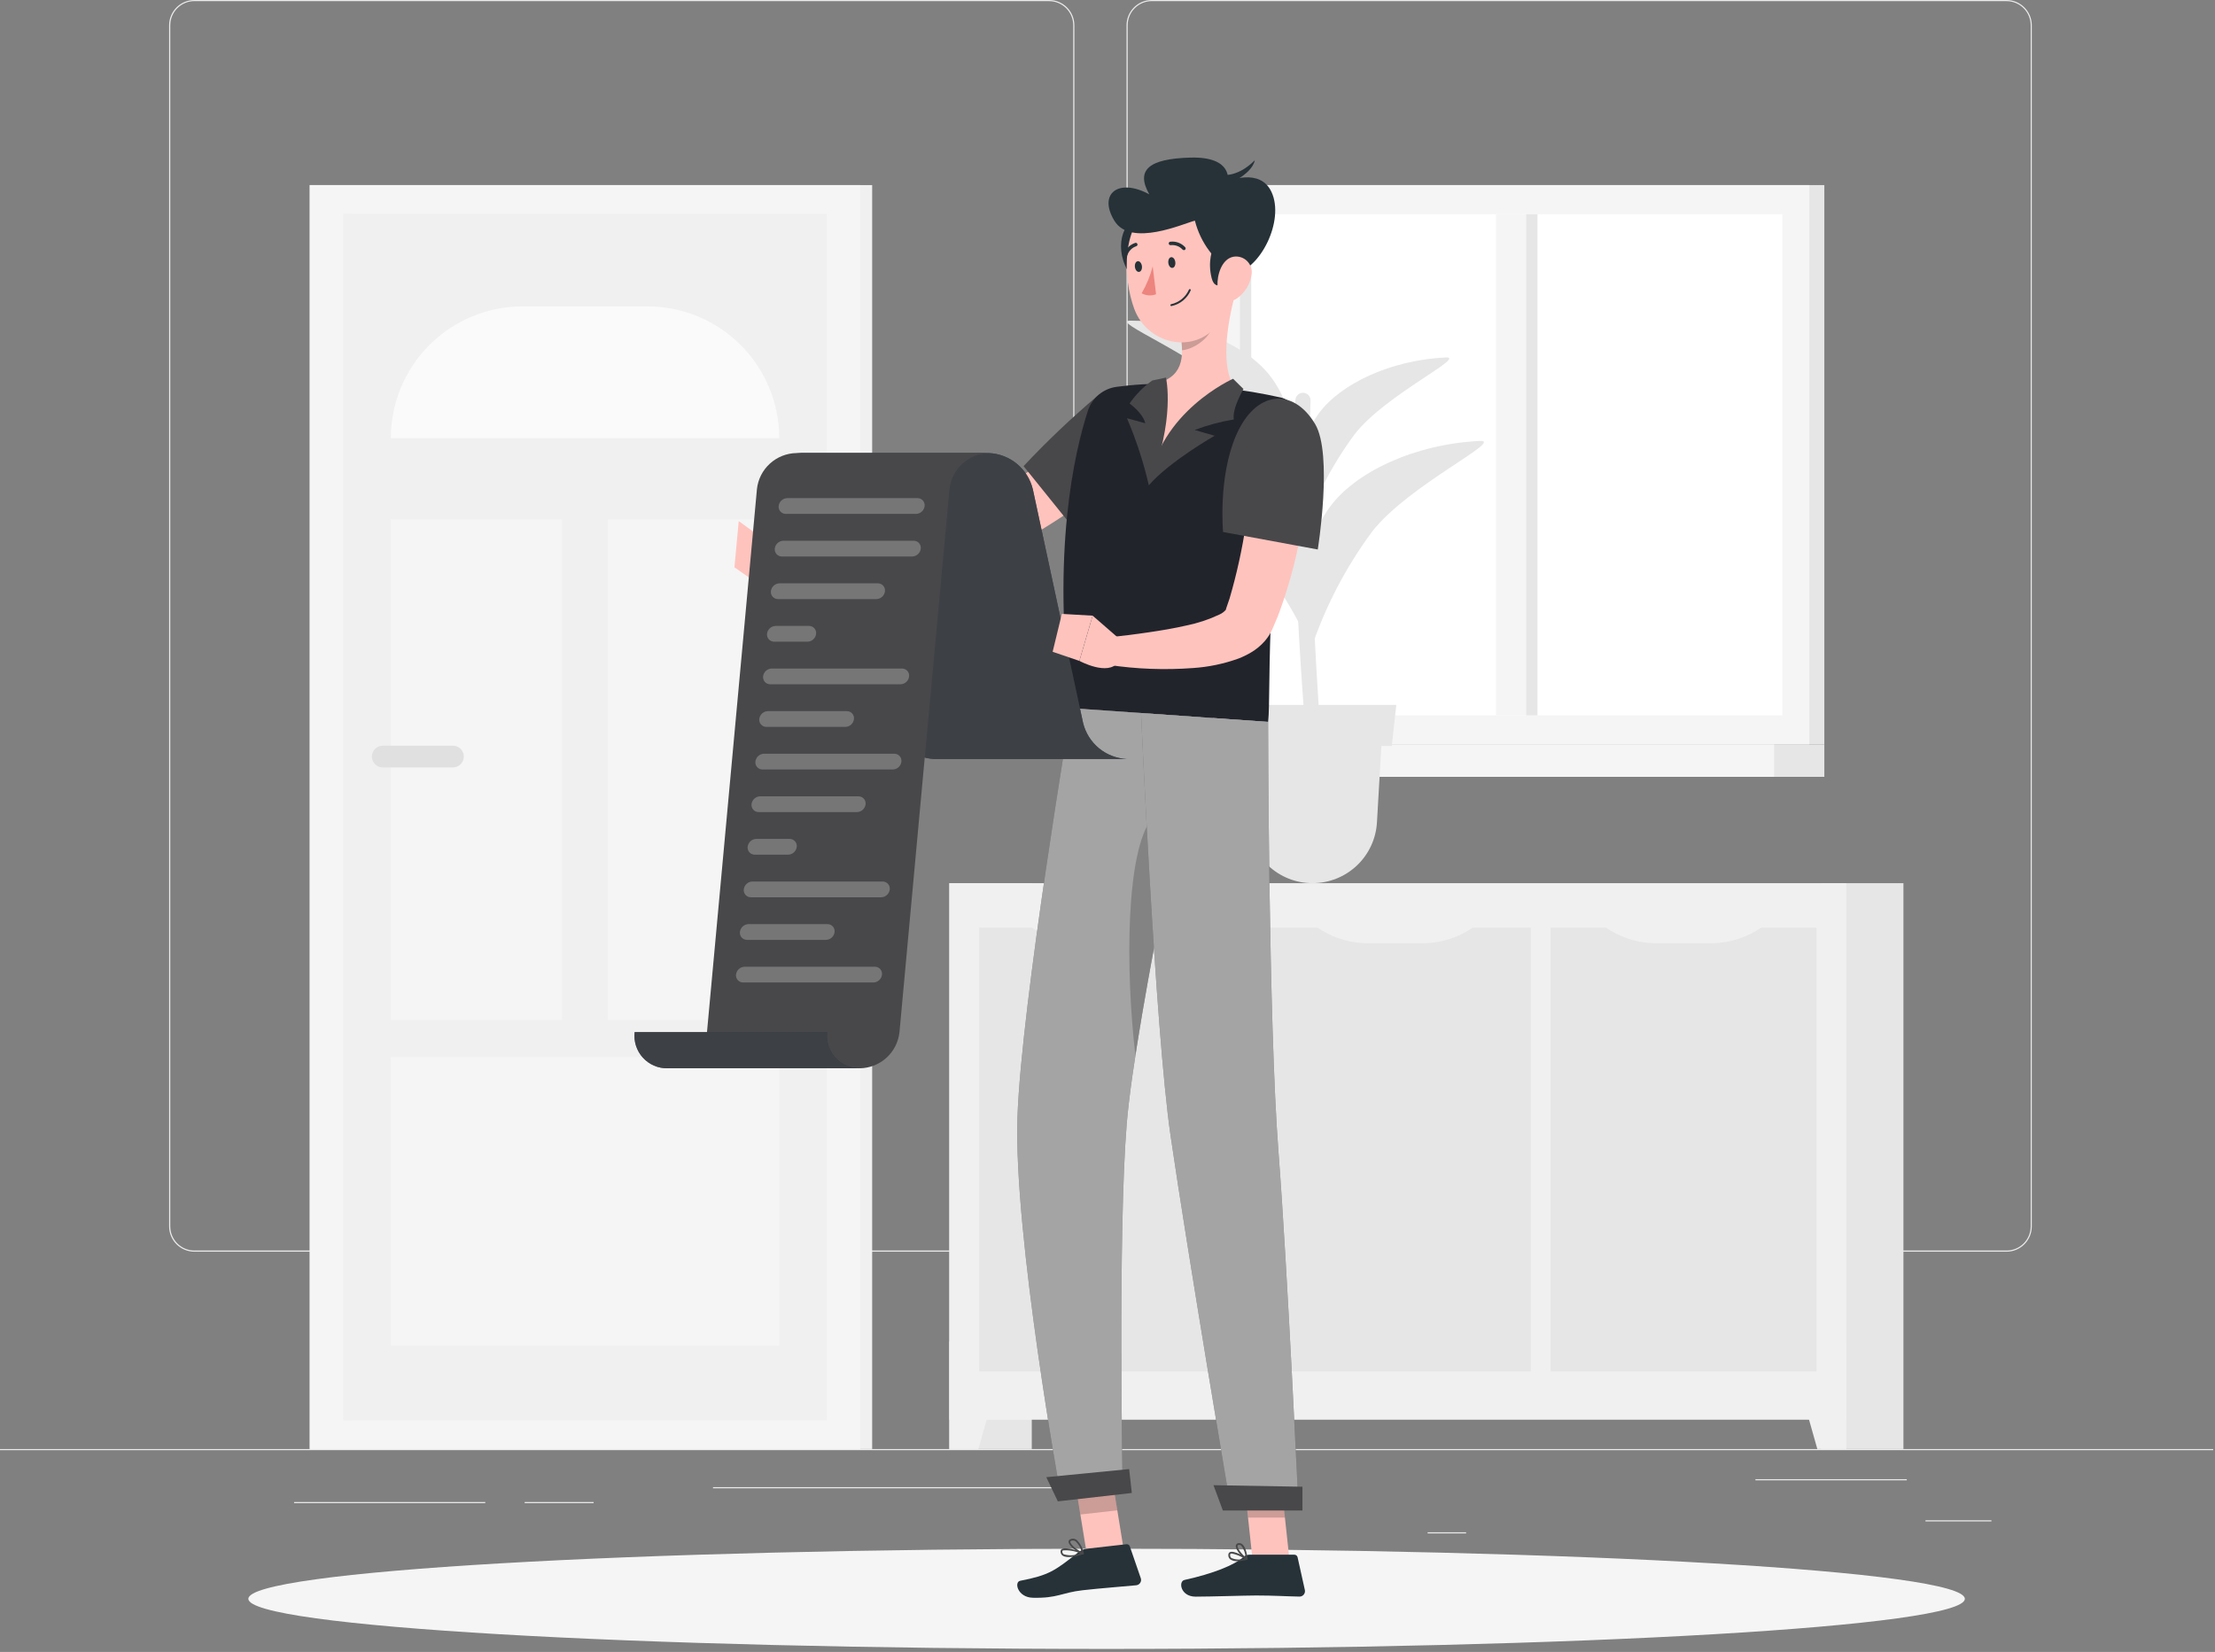 <svg width="248" height="185" viewBox="0 0 248 185" fill="none" xmlns="http://www.w3.org/2000/svg">
<rect x="0" y="0" width="248" height="185" fill="#808080" stroke="none"/>
<path d="M247.798 162.281H0V162.405H247.798V162.281Z" fill="#EBEBEB"/>
<path d="M222.969 170.258H215.584V170.382H222.969V170.258Z" fill="#EBEBEB"/>
<path d="M164.151 171.603H159.843V171.727H164.151V171.603Z" fill="#EBEBEB"/>
<path d="M213.491 165.656H196.546V165.78H213.491V165.656Z" fill="#EBEBEB"/>
<path d="M54.332 168.213H32.926V168.337H54.332V168.213Z" fill="#EBEBEB"/>
<path d="M66.465 168.213H58.745V168.337H66.465V168.213Z" fill="#EBEBEB"/>
<path d="M126.255 166.55H79.83V166.674H126.255V166.55Z" fill="#EBEBEB"/>
<path d="M117.463 140.178H21.763C21.013 140.177 20.294 139.879 19.764 139.349C19.233 138.818 18.935 138.099 18.934 137.349V2.828C18.935 2.078 19.233 1.359 19.764 0.829C20.294 0.299 21.013 0.001 21.763 0H117.463C118.213 0.001 118.931 0.299 119.462 0.829C119.992 1.36 120.29 2.078 120.291 2.828V137.347C120.291 138.097 119.993 138.817 119.463 139.347C118.932 139.878 118.213 140.177 117.463 140.178ZM21.764 0.124C21.049 0.126 20.363 0.411 19.857 0.917C19.351 1.423 19.066 2.109 19.064 2.824V137.347C19.066 138.062 19.351 138.748 19.857 139.254C20.363 139.76 21.049 140.045 21.764 140.047H117.464C118.179 140.045 118.865 139.76 119.371 139.254C119.877 138.748 120.162 138.062 120.164 137.347V2.828C120.162 2.113 119.877 1.427 119.371 0.921C118.865 0.415 118.179 0.13 117.464 0.128L21.764 0.124Z" fill="#EBEBEB"/>
<path d="M224.659 140.178H128.959C128.209 140.177 127.49 139.879 126.96 139.348C126.43 138.818 126.132 138.099 126.131 137.349V2.828C126.132 2.078 126.43 1.359 126.96 0.829C127.49 0.299 128.209 0.001 128.959 0H224.659C225.409 0.001 226.128 0.299 226.658 0.829C227.189 1.359 227.487 2.078 227.488 2.828V137.347C227.488 138.097 227.19 138.817 226.659 139.348C226.129 139.879 225.409 140.177 224.659 140.178ZM128.959 0.124C128.244 0.126 127.558 0.411 127.052 0.917C126.546 1.423 126.261 2.109 126.259 2.824V137.347C126.261 138.062 126.546 138.748 127.052 139.254C127.558 139.76 128.244 140.045 128.959 140.047H224.659C225.375 140.046 226.062 139.762 226.569 139.256C227.076 138.75 227.362 138.063 227.364 137.347V2.828C227.362 2.112 227.076 1.425 226.569 0.919C226.062 0.413 225.375 0.129 224.659 0.128L128.959 0.124Z" fill="#EBEBEB"/>
<path d="M106.293 162.28H115.522L115.522 98.908H106.293V162.28Z" fill="#E6E6E6"/>
<path d="M109.542 162.28H106.293V150.24H112.948L109.542 162.28Z" fill="#F0F0F0"/>
<path d="M203.887 162.28H213.116V98.908H203.887V162.28Z" fill="#E6E6E6"/>
<path d="M106.293 158.993H206.722V98.908L106.293 98.908L106.293 158.993Z" fill="#F0F0F0"/>
<path d="M203.477 162.28H206.726V150.24H200.067L203.477 162.28Z" fill="#F0F0F0"/>
<path d="M173.612 103.883V153.587H203.383V103.883H173.612Z" fill="#E6E6E6"/>
<path d="M185.553 105.631H191.443C193.936 105.656 196.348 104.75 198.207 103.089H178.79C180.649 104.75 183.061 105.656 185.553 105.631Z" fill="#F0F0F0"/>
<path d="M141.622 103.883V153.587H171.393V103.883H141.622Z" fill="#E6E6E6"/>
<path d="M153.262 105.631H159.152C161.644 105.656 164.056 104.75 165.915 103.089H146.498C148.357 104.75 150.769 105.656 153.262 105.631Z" fill="#F0F0F0"/>
<path d="M109.632 103.883V153.587H139.403V103.883H109.632Z" fill="#E6E6E6"/>
<path d="M121.272 105.631H127.162C129.655 105.656 132.067 104.75 133.926 103.089H114.508C116.367 104.75 118.779 105.656 121.272 105.631Z" fill="#F0F0F0"/>
<path d="M34.682 162.28H97.652L97.652 20.728H34.682L34.682 162.28Z" fill="#F0F0F0"/>
<path d="M34.682 162.28H96.323L96.323 20.728H34.682L34.682 162.28Z" fill="#F5F5F5"/>
<path d="M92.567 159.068L92.567 23.94L38.438 23.94L38.438 159.068H92.567Z" fill="#F0F0F0"/>
<path d="M87.248 49.071C87.248 47.133 86.866 45.214 86.125 43.424C85.383 41.633 84.296 40.007 82.926 38.636C81.555 37.266 79.929 36.179 78.138 35.437C76.348 34.696 74.429 34.314 72.491 34.314H58.515C54.601 34.314 50.848 35.869 48.08 38.636C45.313 41.404 43.758 45.157 43.758 49.071H87.248Z" fill="#FAFAFA"/>
<path d="M87.248 150.669V118.387H43.758V150.669H87.248Z" fill="#F5F5F5"/>
<path d="M87.248 58.173H68.065V114.222H87.248V58.173Z" fill="#F5F5F5"/>
<path d="M62.941 58.173H43.758V114.222H62.941V58.173Z" fill="#F5F5F5"/>
<path d="M50.715 85.945H42.858C42.535 85.944 42.225 85.816 41.997 85.587C41.769 85.359 41.64 85.049 41.639 84.726C41.64 84.403 41.769 84.094 41.997 83.865C42.226 83.637 42.535 83.508 42.858 83.507H50.715C51.038 83.508 51.347 83.637 51.576 83.865C51.804 84.094 51.933 84.403 51.934 84.726C51.933 85.049 51.804 85.359 51.576 85.587C51.348 85.816 51.038 85.944 50.715 85.945Z" fill="#E0E0E0"/>
<path d="M39.413 159.068L39.413 23.94H38.439L38.439 159.068H39.413Z" fill="#F0F0F0"/>
<path d="M137.482 83.372L204.261 83.372V20.728L137.482 20.728V83.372Z" fill="#E6E6E6"/>
<path d="M135.799 83.372L202.578 83.372V20.728L135.799 20.728V83.372Z" fill="#F5F5F5"/>
<path d="M131.9 86.998L204.261 86.998V83.372L131.9 83.372V86.998Z" fill="#E6E6E6"/>
<path d="M130.005 86.998L198.639 86.998V83.372L130.005 83.372V86.998Z" fill="#F5F5F5"/>
<path d="M199.556 80.114V23.987L138.82 23.987V80.114H199.556Z" fill="white"/>
<path d="M170.871 80.114V23.987H167.504V80.114H170.871Z" fill="#F5F5F5"/>
<path d="M140.093 80.114V23.987H138.82V80.114H140.093Z" fill="#E6E6E6"/>
<path d="M172.144 80.114V23.987H170.871V80.114H172.144Z" fill="#E6E6E6"/>
<path d="M146.459 85.033C145.231 72.308 144.376 51.659 145.04 44.753C145.051 44.634 145.088 44.52 145.147 44.416C145.207 44.313 145.287 44.223 145.384 44.153C145.512 44.059 145.665 44.003 145.823 43.991C145.982 43.98 146.141 44.013 146.281 44.087C146.422 44.161 146.539 44.274 146.619 44.411C146.699 44.549 146.739 44.706 146.734 44.865C146.617 48.287 146.482 56.84 147.211 71.595C147.574 78.94 148.097 83.97 147.738 85.031L146.459 85.033Z" fill="#E6E6E6"/>
<path d="M141.881 55.704C138.381 51.821 131.242 49.06 123.964 49.074C121.107 49.08 132.657 53.591 137.464 58.574C141.306 62.712 144.468 67.432 146.833 72.559C145.905 64.954 145.378 59.585 141.881 55.704Z" fill="#E6E6E6"/>
<path d="M148.813 56.886C151.713 52.842 158.42 49.732 165.673 49.38C168.52 49.242 157.687 54.317 153.644 59.519C150.419 63.867 147.967 68.738 146.397 73.919C146.185 66.306 145.909 60.931 148.813 56.886Z" fill="#E6E6E6"/>
<path d="M141.725 41.522C138.764 38.234 132.716 35.896 126.553 35.908C124.134 35.908 133.914 39.734 137.981 43.949C141.234 47.453 143.912 51.45 145.915 55.791C145.133 49.357 144.684 44.81 141.725 41.522Z" fill="#E6E6E6"/>
<path d="M147.594 46.385C150.053 42.96 155.73 40.327 161.871 40.029C164.282 39.912 155.109 44.209 151.685 48.614C148.953 52.297 146.877 56.425 145.548 60.814C145.37 54.362 145.135 49.808 147.594 46.385Z" fill="#E6E6E6"/>
<path d="M146.953 98.908C145.108 98.908 143.332 98.202 141.99 96.935C140.648 95.668 139.842 93.936 139.736 92.094L139.098 81.031H154.808L154.17 92.094C154.064 93.936 153.258 95.668 151.916 96.935C150.574 98.202 148.798 98.908 146.953 98.908Z" fill="#E6E6E6"/>
<path d="M155.825 83.546H138.084L137.576 78.946H156.337L155.825 83.546Z" fill="#E6E6E6"/>
<path d="M123.899 184.664C176.969 184.664 219.99 182.151 219.99 179.052C219.99 175.953 176.969 173.44 123.899 173.44C70.829 173.44 27.808 175.953 27.808 179.052C27.808 182.151 70.829 184.664 123.899 184.664Z" fill="#F5F5F5"/>
<path d="M125.838 173.689L121.7 174.155L120.174 164.771L124.312 164.305L125.838 173.689Z" fill="#FFC3BD"/>
<path d="M144.364 174.593H140.232L139.203 165.024H143.335L144.364 174.593Z" fill="#FFC3BD"/>
<path d="M139.892 174.112H144.929C145.011 174.112 145.09 174.14 145.154 174.191C145.218 174.243 145.263 174.314 145.281 174.394L146.097 178.067C146.116 178.157 146.115 178.249 146.093 178.338C146.071 178.427 146.03 178.51 145.972 178.58C145.914 178.651 145.84 178.708 145.757 178.746C145.674 178.784 145.583 178.804 145.492 178.802C143.871 178.774 142.692 178.679 140.648 178.679C139.392 178.679 135.604 178.809 133.87 178.809C132.17 178.809 131.909 177.094 132.619 176.939C135.803 176.239 138.202 175.282 139.219 174.366C139.404 174.201 139.644 174.11 139.892 174.112Z" fill="#263238"/>
<path d="M121.632 173.446L126.116 172.938C126.197 172.928 126.28 172.947 126.349 172.991C126.419 173.034 126.471 173.1 126.498 173.178L127.723 176.735C127.754 176.821 127.765 176.913 127.755 177.004C127.745 177.095 127.714 177.182 127.665 177.259C127.616 177.336 127.55 177.401 127.472 177.449C127.394 177.497 127.306 177.526 127.215 177.535C125.595 177.691 123.247 177.861 121.215 178.092C118.838 178.362 118.442 178.998 115.638 178.933C113.938 178.893 113.512 177.168 114.225 177.033C117.473 176.402 118.101 175.911 120.682 173.885C120.952 173.653 121.281 173.501 121.632 173.446Z" fill="#263238"/>
<path d="M125.282 53.177C123.894 54.323 122.528 55.319 121.115 56.339C119.702 57.359 118.259 58.306 116.774 59.225C115.289 60.144 113.765 61.025 112.167 61.825C110.533 62.671 108.833 63.381 107.082 63.947C106.619 64.095 106.168 64.217 105.648 64.347C105.14 64.457 104.625 64.54 104.108 64.594C103.177 64.694 102.301 64.739 101.428 64.779C99.688 64.859 97.981 64.857 96.276 64.845C92.866 64.804 89.485 64.64 86.089 64.34L86.038 61.24C89.373 60.811 92.723 60.44 96.038 60.067C97.695 59.887 99.348 59.685 100.963 59.474C101.763 59.365 102.563 59.237 103.301 59.1C103.618 59.044 103.932 58.97 104.241 58.879C104.532 58.779 104.889 58.665 105.219 58.532C106.636 57.957 108.012 57.284 109.336 56.518C110.707 55.731 112.079 54.886 113.427 53.988C114.775 53.09 116.117 52.16 117.447 51.211C118.777 50.262 120.106 49.257 121.354 48.311L125.282 53.177Z" fill="#FFC3BD"/>
<path d="M129.321 49.645C128.727 53.551 120.503 59.526 120.503 59.526L114.603 52.203C117.188 49.445 119.928 46.837 122.811 44.392C125.466 42.222 129.967 45.395 129.321 49.645Z" fill="#48484A"/>
<path d="M87.176 61.567L84.83 59.897L84.573 65.173C84.928 65.174 85.277 65.088 85.591 64.923C85.905 64.757 86.173 64.518 86.373 64.225L87.176 61.567Z" fill="#FFC3BD"/>
<path d="M82.711 58.361L82.231 63.532L84.575 65.173L84.832 59.897L82.711 58.361Z" fill="#FFC3BD"/>
<path opacity="0.2" d="M120.176 164.774L120.962 169.611L125.101 169.145L124.315 164.308L120.176 164.774Z" fill="black"/>
<path opacity="0.2" d="M143.337 165.025H139.203L139.735 169.957H143.869L143.337 165.025Z" fill="black"/>
<path d="M143.396 44.517C143.704 44.586 143.995 44.716 144.251 44.899C144.508 45.082 144.726 45.315 144.891 45.583C145.057 45.852 145.167 46.15 145.216 46.462C145.264 46.774 145.249 47.092 145.173 47.398C144.276 51.12 143.601 54.891 143.149 58.692C142.758 61.892 142.524 64.949 142.378 67.72C142.035 74.215 142.178 79.166 141.984 80.844C138.753 80.62 126.577 79.773 119.938 79.309C117.697 61.765 120.323 50.569 121.798 46.02C122.024 45.311 122.446 44.681 123.016 44.203C123.587 43.725 124.281 43.419 125.018 43.32C125.864 43.209 126.876 43.102 127.944 43.039C128.318 43.015 128.697 43.002 129.083 42.994C132.217 43.031 135.347 43.249 138.456 43.646C139.046 43.716 139.642 43.803 140.222 43.896C141.381 44.09 142.483 44.313 143.396 44.517Z" fill="#22242C"/>
<path d="M138.265 33.033C137.465 36.007 136.487 41.491 138.457 43.651C133.347 47.088 130.085 51.927 129.144 50.876C128.651 50.326 128.437 43.961 129.085 42.997C132.504 42.429 132.591 39.928 132.169 37.544L138.265 33.033Z" fill="#FFC3BD"/>
<path d="M138.061 42.418C138.061 42.418 129.734 46.103 128.63 54.343C130.924 51.687 135.991 48.797 135.991 48.797L133.756 48.155C135.177 47.616 136.649 47.22 138.149 46.973C137.901 45.835 139.223 43.565 139.223 43.565L138.061 42.418Z" fill="#48484A"/>
<path d="M130.548 42.285C130.548 42.285 131.658 46.991 128.631 54.343C128.034 51.777 127.216 49.267 126.185 46.843L128.224 47.398C128.224 47.398 128.124 46.449 126.473 45.187C127.161 44.188 128.019 43.317 129.008 42.614L130.548 42.285Z" fill="#48484A"/>
<path opacity="0.2" d="M135.78 34.874L132.172 37.542C132.279 38.097 132.337 38.661 132.345 39.226C133.645 39.126 135.505 37.843 135.736 36.508C135.849 35.971 135.864 35.417 135.78 34.874Z" fill="black"/>
<path d="M127.684 24.421C125.669 24.508 124.557 27.982 126.602 30.843C128.647 33.704 130.399 24.304 127.684 24.421Z" fill="#263238"/>
<path d="M137.621 27.478C137.86 31.572 138.208 33.955 136.406 36.288C133.696 39.797 128.456 38.539 126.999 34.599C125.688 31.053 125.517 24.954 129.299 22.859C130.131 22.393 131.068 22.147 132.022 22.145C132.976 22.143 133.914 22.384 134.748 22.847C135.582 23.31 136.284 23.979 136.787 24.789C137.29 25.6 137.577 26.525 137.621 27.478Z" fill="#FFC3BD"/>
<path d="M138.222 30.624C137.127 29.982 136.171 29.129 135.41 28.114C134.648 27.099 134.096 25.943 133.785 24.713C132.585 24.997 126.604 27.749 124.765 24.713C122.926 21.677 125.24 19.896 128.681 21.765C127.159 19.079 128.543 17.765 133.325 17.649C138.107 17.533 137.464 20.305 137.464 20.305C137.464 20.305 141.084 18.729 142.364 21.505C143.847 24.695 141.111 30.142 138.222 30.624Z" fill="#263238"/>
<path d="M136.646 19.572C136.69 19.572 138.457 19.997 140.493 17.948C140.128 19.696 136.966 20.86 136.966 20.86L136.646 19.572Z" fill="#263238"/>
<path d="M139.022 25.561C137.115 24.902 134.806 27.727 135.659 31.138C136.512 34.549 141.591 26.449 139.022 25.561Z" fill="#263238"/>
<path d="M140.101 30.883C139.926 31.9 139.356 32.806 138.515 33.403C137.394 34.185 136.384 33.291 136.315 31.997C136.257 30.833 136.769 29.023 138.076 28.756C138.363 28.702 138.659 28.721 138.936 28.811C139.214 28.901 139.465 29.058 139.666 29.27C139.867 29.481 140.012 29.739 140.088 30.021C140.164 30.303 140.169 30.599 140.101 30.883Z" fill="#FFC3BD"/>
<path d="M126.152 125.863C127.145 113.777 134.429 80.32 134.429 80.32L119.935 79.309C119.935 79.309 114.346 112.52 113.918 125.124C113.472 138.229 118.743 167.355 118.743 167.355L125.694 166.564C125.694 166.564 125.155 137.999 126.152 125.863Z" fill="#48484A"/>
<path opacity="0.5" d="M126.152 125.863C127.145 113.777 134.429 80.32 134.429 80.32L119.935 79.309C119.935 79.309 114.346 112.52 113.918 125.124C113.472 138.229 118.743 167.355 118.743 167.355L125.694 166.564C125.694 166.564 125.155 137.999 126.152 125.863Z" fill="white"/>
<path opacity="0.2" d="M128.969 91.65C126.047 95.386 125.995 108.507 127.125 118.201C128.202 111.208 129.899 102.327 131.386 94.924L128.969 91.65Z" fill="black"/>
<path d="M127.756 79.854C127.756 79.854 129.32 115.229 131.065 127.209C132.975 140.328 137.826 169.001 137.826 169.001H145.394C145.394 169.001 144.149 141.995 143.15 129.106C142.013 114.425 141.982 80.846 141.982 80.846L127.756 79.854Z" fill="#48484A"/>
<path opacity="0.5" d="M127.756 79.854C127.756 79.854 129.32 115.229 131.065 127.209C132.975 140.328 137.826 169.001 137.826 169.001H145.394C145.394 169.001 144.149 141.995 143.15 129.106C142.013 114.425 141.982 80.846 141.982 80.846L127.756 79.854Z" fill="white"/>
<path d="M136.916 169.162H145.827V166.5L135.866 166.327L136.916 169.162Z" fill="#48484A"/>
<path d="M118.44 168.138L126.724 167.199L126.424 164.522L117.147 165.431L118.44 168.138Z" fill="#48484A"/>
<path d="M131.593 29.355C131.633 29.686 131.493 29.975 131.273 30.001C131.053 30.027 130.849 29.78 130.81 29.449C130.771 29.118 130.91 28.829 131.13 28.803C131.35 28.777 131.554 29.024 131.593 29.355Z" fill="#263238"/>
<path d="M127.854 29.804C127.894 30.135 127.754 30.424 127.534 30.45C127.314 30.476 127.11 30.229 127.07 29.898C127.03 29.567 127.17 29.278 127.39 29.252C127.61 29.226 127.814 29.477 127.854 29.804Z" fill="#263238"/>
<path d="M129.062 29.826C128.789 30.885 128.372 31.901 127.822 32.846C128.067 32.98 128.339 33.06 128.618 33.078C128.897 33.097 129.177 33.054 129.438 32.953L129.062 29.826Z" fill="#ED847E"/>
<path d="M132.61 28.006C132.575 28.017 132.538 28.017 132.503 28.008C132.468 27.999 132.436 27.981 132.41 27.955C132.245 27.773 132.039 27.633 131.809 27.546C131.579 27.459 131.331 27.428 131.087 27.455C131.036 27.464 130.984 27.452 130.941 27.423C130.898 27.394 130.869 27.349 130.858 27.299C130.853 27.274 130.853 27.248 130.858 27.222C130.863 27.197 130.873 27.173 130.888 27.151C130.902 27.13 130.921 27.112 130.943 27.098C130.964 27.084 130.989 27.074 131.014 27.07C131.322 27.03 131.636 27.065 131.928 27.171C132.22 27.278 132.483 27.453 132.693 27.682C132.729 27.719 132.749 27.769 132.749 27.82C132.749 27.872 132.729 27.922 132.693 27.959C132.67 27.981 132.641 27.997 132.61 28.006Z" fill="#263238"/>
<path d="M131.173 34.273C131.645 34.174 132.086 33.962 132.459 33.657C132.832 33.351 133.126 32.96 133.316 32.517C133.325 32.49 133.324 32.461 133.311 32.436C133.299 32.411 133.278 32.391 133.251 32.382C133.224 32.373 133.195 32.374 133.17 32.386C133.145 32.399 133.125 32.42 133.116 32.447C132.934 32.855 132.659 33.214 132.312 33.496C131.966 33.777 131.558 33.974 131.122 34.069C131.109 34.072 131.096 34.078 131.085 34.086C131.073 34.094 131.064 34.104 131.056 34.116C131.049 34.127 131.044 34.14 131.042 34.154C131.04 34.168 131.04 34.181 131.043 34.195C131.046 34.209 131.052 34.221 131.06 34.232C131.068 34.244 131.078 34.253 131.09 34.261C131.101 34.268 131.114 34.273 131.128 34.275C131.142 34.278 131.156 34.277 131.169 34.274L131.173 34.273Z" fill="#263238"/>
<path d="M126.095 28.71C126.056 28.723 126.013 28.723 125.974 28.71C125.926 28.692 125.886 28.656 125.863 28.61C125.841 28.563 125.837 28.51 125.853 28.461C125.947 28.164 126.111 27.895 126.331 27.675C126.551 27.455 126.821 27.292 127.118 27.199C127.168 27.188 127.221 27.196 127.265 27.223C127.309 27.249 127.341 27.291 127.355 27.341C127.366 27.391 127.358 27.444 127.332 27.488C127.306 27.532 127.263 27.564 127.214 27.578C126.981 27.656 126.769 27.788 126.597 27.964C126.424 28.139 126.296 28.353 126.223 28.588C126.212 28.617 126.195 28.643 126.173 28.664C126.151 28.685 126.124 28.701 126.095 28.71Z" fill="#263238"/>
<path d="M138.531 174.834C138.248 174.856 137.966 174.782 137.731 174.623C137.658 174.56 137.601 174.48 137.566 174.389C137.531 174.299 137.519 174.202 137.531 174.106C137.531 174.049 137.546 173.993 137.576 173.944C137.606 173.895 137.648 173.855 137.699 173.829C138.158 173.593 139.489 174.413 139.639 174.507C139.655 174.517 139.668 174.533 139.676 174.55C139.684 174.568 139.687 174.588 139.684 174.607C139.681 174.626 139.672 174.644 139.659 174.658C139.646 174.672 139.629 174.682 139.61 174.687C139.257 174.776 138.895 174.825 138.531 174.834ZM137.917 173.979C137.873 173.977 137.83 173.985 137.79 174.003C137.77 174.014 137.753 174.031 137.742 174.051C137.731 174.072 137.726 174.095 137.728 174.118C137.719 174.184 137.727 174.25 137.75 174.312C137.773 174.374 137.811 174.429 137.861 174.473C138.323 174.684 138.847 174.71 139.328 174.547C138.897 174.268 138.416 174.075 137.912 173.979H137.917Z" fill="#48484A"/>
<path d="M139.584 174.689C139.568 174.689 139.551 174.685 139.537 174.677C139.11 174.445 138.283 173.539 138.37 173.077C138.384 173.005 138.423 172.94 138.48 172.893C138.536 172.846 138.607 172.82 138.681 172.82C138.755 172.811 138.831 172.817 138.903 172.839C138.975 172.861 139.041 172.897 139.098 172.946C139.578 173.339 139.677 174.531 139.68 174.581C139.681 174.599 139.678 174.616 139.67 174.632C139.662 174.648 139.651 174.661 139.636 174.671C139.621 174.682 139.603 174.688 139.584 174.689ZM138.75 173.014H138.705C138.578 173.03 138.567 173.088 138.562 173.114C138.51 173.386 139.037 174.07 139.462 174.393C139.434 173.92 139.264 173.467 138.974 173.093C138.911 173.041 138.832 173.013 138.75 173.014Z" fill="#48484A"/>
<path d="M121.296 174.057L121.28 174.064C120.633 174.271 119.475 174.564 118.98 174.218C118.907 174.167 118.847 174.1 118.806 174.021C118.765 173.942 118.744 173.855 118.744 173.766C118.74 173.712 118.75 173.659 118.773 173.61C118.796 173.562 118.831 173.52 118.875 173.489C119.34 173.162 121.087 173.805 121.285 173.88C121.302 173.887 121.317 173.899 121.327 173.914C121.338 173.929 121.344 173.947 121.345 173.966C121.346 173.984 121.342 174.002 121.334 174.019C121.325 174.035 121.312 174.049 121.296 174.058V174.057ZM119.013 173.633L118.99 173.647C118.972 173.659 118.958 173.676 118.949 173.695C118.94 173.715 118.937 173.737 118.94 173.758C118.939 173.817 118.952 173.875 118.978 173.927C119.005 173.979 119.044 174.024 119.092 174.058C119.7 174.248 120.356 174.212 120.94 173.958C120.335 173.689 119.672 173.578 119.012 173.633H119.013Z" fill="#48484A"/>
<path d="M121.296 174.057C121.272 174.069 121.245 174.071 121.22 174.063C120.7 173.897 119.62 173.12 119.64 172.648C119.645 172.537 119.708 172.392 119.972 172.335C120.067 172.314 120.166 172.312 120.262 172.33C120.358 172.349 120.449 172.386 120.53 172.441C120.954 172.846 121.239 173.374 121.346 173.951C121.349 173.968 121.348 173.985 121.343 174.001C121.338 174.018 121.329 174.032 121.316 174.044C121.31 174.049 121.303 174.053 121.296 174.057ZM119.905 172.567C119.838 172.603 119.836 172.645 119.835 172.661C119.821 172.945 120.567 173.567 121.108 173.813C121.008 173.352 120.769 172.933 120.423 172.613C120.364 172.572 120.297 172.544 120.226 172.53C120.156 172.517 120.083 172.518 120.013 172.534C119.976 172.54 119.939 172.551 119.905 172.567Z" fill="#48484A"/>
<path d="M146.882 50.477C146.777 52.091 146.587 53.594 146.39 55.146C146.193 56.698 145.928 58.219 145.637 59.754C145.061 62.889 144.211 65.968 143.096 68.954L142.605 70.111L142.481 70.4L142.45 70.472L142.399 70.582L142.255 70.867C142.065 71.213 141.836 71.537 141.574 71.833C141.143 72.318 140.639 72.733 140.08 73.063C139.627 73.332 139.153 73.563 138.661 73.752C137.023 74.343 135.31 74.7 133.573 74.814C130.418 75.05 127.247 74.931 124.119 74.461L124.232 71.361L126.418 71.114C127.151 71.027 127.88 70.914 128.605 70.814C130.052 70.601 131.484 70.363 132.849 70.046C134.112 69.789 135.339 69.382 136.505 68.834C136.819 68.702 137.095 68.492 137.305 68.223C137.318 68.152 137.16 68.463 137.346 67.966L137.673 67.01C138.474 64.269 139.087 61.477 139.507 58.653C139.742 57.215 139.943 55.764 140.137 54.309C140.331 52.854 140.491 51.369 140.644 49.974L146.882 50.477Z" fill="#FFC3BD"/>
<path d="M147.242 47.481C149.265 50.874 147.542 61.538 147.542 61.538L136.942 59.579C136.942 59.579 136.368 53.479 138.386 48.785C140.577 43.676 144.791 43.37 147.242 47.481Z" fill="#48484A"/>
<path d="M121.264 80.952L115.639 54.788C115.369 53.671 114.743 52.672 113.856 51.941C112.968 51.211 111.867 50.788 110.719 50.738H89.166C90.314 50.788 91.416 51.21 92.303 51.941C93.191 52.671 93.817 53.671 94.087 54.788L99.712 80.952C99.982 82.069 100.608 83.069 101.495 83.799C102.383 84.529 103.484 84.952 104.632 85.002H126.184C125.036 84.952 123.935 84.529 123.047 83.799C122.16 83.069 121.534 82.069 121.264 80.952Z" fill="#263238"/>
<path opacity="0.7" d="M121.264 80.952L115.639 54.788C115.369 53.671 114.743 52.672 113.856 51.941C112.968 51.211 111.867 50.788 110.719 50.738H89.166C90.314 50.788 91.416 51.21 92.303 51.941C93.191 52.671 93.817 53.671 94.087 54.788L99.712 80.952C99.982 82.069 100.608 83.069 101.495 83.799C102.383 84.529 103.484 84.952 104.632 85.002H126.184C125.036 84.952 123.935 84.529 123.047 83.799C122.16 83.069 121.534 82.069 121.264 80.952Z" fill="#48484A"/>
<path d="M89.166 50.738H110.718C109.615 50.759 108.557 51.182 107.743 51.927C106.93 52.673 106.416 53.691 106.3 54.788L100.709 115.588C100.592 116.685 100.079 117.703 99.266 118.448C98.452 119.194 97.394 119.617 96.291 119.638H82.839C82.321 119.648 81.807 119.546 81.331 119.341C80.855 119.136 80.428 118.831 80.08 118.448C79.731 118.064 79.468 117.611 79.309 117.118C79.15 116.624 79.098 116.103 79.157 115.588L84.749 54.788C84.865 53.691 85.378 52.673 86.192 51.928C87.005 51.182 88.063 50.759 89.166 50.738Z" fill="#48484A"/>
<path d="M92.609 115.587C92.55 116.102 92.602 116.623 92.761 117.117C92.92 117.61 93.183 118.063 93.532 118.447C93.88 118.83 94.307 119.135 94.783 119.34C95.259 119.545 95.773 119.647 96.291 119.637H74.739C74.221 119.647 73.707 119.546 73.231 119.34C72.755 119.135 72.328 118.831 71.979 118.447C71.631 118.064 71.368 117.61 71.209 117.117C71.05 116.624 70.998 116.102 71.057 115.587H92.609Z" fill="#263238"/>
<path opacity="0.7" d="M92.609 115.587C92.55 116.102 92.602 116.623 92.761 117.117C92.92 117.61 93.183 118.063 93.532 118.447C93.88 118.83 94.307 119.135 94.783 119.34C95.259 119.545 95.773 119.647 96.291 119.637H74.739C74.221 119.647 73.707 119.546 73.231 119.34C72.755 119.135 72.328 118.831 71.979 118.447C71.631 118.064 71.368 117.61 71.209 117.117C71.05 116.624 70.998 116.102 71.057 115.587H92.609Z" fill="#48484A"/>
<g opacity="0.5">
<path opacity="0.5" d="M102.565 57.55H87.981C87.868 57.552 87.757 57.529 87.653 57.484C87.55 57.439 87.458 57.373 87.382 57.289C87.306 57.206 87.249 57.108 87.215 57C87.18 56.893 87.168 56.78 87.181 56.668C87.207 56.429 87.319 56.208 87.496 56.046C87.673 55.883 87.903 55.791 88.143 55.786H102.725C102.838 55.785 102.949 55.807 103.053 55.852C103.156 55.897 103.248 55.963 103.324 56.047C103.4 56.13 103.457 56.228 103.491 56.336C103.526 56.443 103.537 56.556 103.525 56.668C103.499 56.906 103.387 57.127 103.211 57.29C103.034 57.452 102.805 57.544 102.565 57.55Z" fill="white"/>
<path opacity="0.5" d="M102.131 62.321H87.547C87.434 62.322 87.323 62.3 87.219 62.255C87.116 62.21 87.024 62.144 86.948 62.06C86.872 61.977 86.815 61.879 86.781 61.771C86.746 61.664 86.734 61.551 86.747 61.439C86.773 61.2 86.885 60.979 87.062 60.817C87.239 60.654 87.469 60.562 87.709 60.557H102.293C102.406 60.556 102.517 60.578 102.621 60.623C102.724 60.668 102.816 60.734 102.892 60.818C102.968 60.901 103.025 60.999 103.059 61.107C103.094 61.214 103.105 61.327 103.093 61.439C103.067 61.678 102.955 61.899 102.778 62.062C102.601 62.224 102.371 62.316 102.131 62.321Z" fill="white"/>
<path opacity="0.5" d="M98.122 67.092H87.113C87 67.094 86.889 67.071 86.785 67.026C86.682 66.981 86.59 66.915 86.514 66.832C86.438 66.748 86.381 66.65 86.347 66.542C86.312 66.435 86.3 66.322 86.313 66.21C86.339 65.971 86.451 65.75 86.628 65.588C86.805 65.425 87.035 65.333 87.275 65.328H98.284C98.397 65.326 98.508 65.349 98.612 65.394C98.715 65.439 98.807 65.505 98.883 65.588C98.959 65.672 99.016 65.77 99.05 65.878C99.085 65.985 99.096 66.098 99.084 66.21C99.058 66.449 98.946 66.67 98.769 66.832C98.592 66.995 98.362 67.087 98.122 67.092Z" fill="white"/>
<path opacity="0.5" d="M90.413 71.862H86.68C86.567 71.864 86.456 71.841 86.352 71.796C86.249 71.751 86.157 71.685 86.081 71.602C86.005 71.518 85.948 71.419 85.914 71.312C85.879 71.205 85.868 71.092 85.88 70.98C85.906 70.741 86.017 70.52 86.194 70.358C86.371 70.196 86.601 70.103 86.841 70.098H90.575C90.688 70.096 90.799 70.119 90.903 70.164C91.006 70.209 91.098 70.275 91.174 70.359C91.25 70.442 91.307 70.54 91.341 70.648C91.376 70.755 91.387 70.868 91.375 70.98C91.349 71.219 91.237 71.44 91.06 71.602C90.883 71.764 90.653 71.857 90.413 71.862Z" fill="white"/>
<path opacity="0.5" d="M100.829 76.633H86.241C86.128 76.635 86.017 76.612 85.913 76.567C85.81 76.522 85.718 76.456 85.642 76.373C85.566 76.289 85.509 76.191 85.475 76.083C85.44 75.976 85.428 75.863 85.441 75.751C85.467 75.512 85.579 75.291 85.756 75.129C85.933 74.966 86.163 74.874 86.403 74.869H100.987C101.1 74.868 101.211 74.89 101.315 74.935C101.418 74.98 101.51 75.046 101.586 75.129C101.662 75.213 101.719 75.311 101.753 75.419C101.788 75.526 101.799 75.639 101.787 75.751C101.761 75.989 101.65 76.21 101.474 76.372C101.297 76.534 101.068 76.627 100.829 76.633Z" fill="white"/>
<path opacity="0.5" d="M94.652 81.404H85.812C85.699 81.406 85.588 81.383 85.484 81.338C85.381 81.293 85.289 81.227 85.213 81.144C85.137 81.06 85.08 80.962 85.046 80.854C85.011 80.747 84.999 80.634 85.012 80.522C85.038 80.283 85.149 80.062 85.326 79.9C85.503 79.738 85.733 79.645 85.973 79.64H94.813C94.926 79.638 95.037 79.661 95.141 79.706C95.244 79.751 95.336 79.817 95.412 79.9C95.488 79.984 95.545 80.082 95.579 80.19C95.614 80.297 95.626 80.41 95.613 80.522C95.587 80.761 95.475 80.982 95.299 81.144C95.122 81.306 94.892 81.399 94.652 81.404Z" fill="white"/>
<path opacity="0.5" d="M99.962 86.174H85.378C85.265 86.175 85.154 86.153 85.05 86.108C84.947 86.063 84.855 85.997 84.779 85.913C84.703 85.83 84.646 85.731 84.612 85.624C84.577 85.517 84.566 85.404 84.578 85.292C84.604 85.053 84.716 84.832 84.893 84.67C85.07 84.507 85.3 84.415 85.54 84.41H100.125C100.238 84.409 100.349 84.431 100.453 84.476C100.556 84.521 100.648 84.587 100.724 84.671C100.8 84.754 100.857 84.853 100.891 84.96C100.926 85.067 100.937 85.18 100.925 85.292C100.899 85.531 100.787 85.752 100.61 85.915C100.433 86.077 100.202 86.169 99.962 86.174Z" fill="white"/>
<path opacity="0.5" d="M95.953 90.945H84.944C84.831 90.947 84.72 90.924 84.617 90.879C84.513 90.834 84.421 90.768 84.345 90.684C84.269 90.601 84.212 90.502 84.178 90.395C84.143 90.288 84.132 90.175 84.144 90.063C84.17 89.824 84.282 89.603 84.459 89.441C84.636 89.278 84.866 89.186 85.106 89.181H96.115C96.228 89.179 96.339 89.202 96.442 89.247C96.546 89.292 96.638 89.358 96.714 89.442C96.79 89.525 96.847 89.624 96.881 89.731C96.916 89.838 96.927 89.951 96.915 90.063C96.889 90.302 96.777 90.523 96.6 90.685C96.423 90.847 96.193 90.94 95.953 90.945Z" fill="white"/>
<path opacity="0.5" d="M88.244 95.715H84.508C84.395 95.716 84.284 95.694 84.18 95.649C84.077 95.604 83.985 95.538 83.909 95.454C83.833 95.371 83.776 95.272 83.742 95.165C83.707 95.058 83.695 94.945 83.708 94.833C83.734 94.594 83.846 94.373 84.023 94.211C84.2 94.049 84.43 93.956 84.67 93.951H88.408C88.521 93.95 88.632 93.972 88.736 94.017C88.839 94.062 88.931 94.128 89.007 94.212C89.083 94.295 89.14 94.394 89.174 94.501C89.209 94.608 89.221 94.721 89.208 94.833C89.182 95.072 89.07 95.293 88.892 95.456C88.715 95.618 88.484 95.71 88.244 95.715Z" fill="white"/>
<path opacity="0.5" d="M98.66 100.487H84.076C83.963 100.489 83.852 100.466 83.748 100.421C83.645 100.376 83.553 100.31 83.477 100.227C83.401 100.143 83.344 100.045 83.31 99.937C83.275 99.83 83.263 99.717 83.276 99.605C83.302 99.366 83.414 99.145 83.591 98.983C83.768 98.82 83.998 98.728 84.238 98.723H98.822C98.935 98.722 99.046 98.744 99.15 98.789C99.253 98.834 99.345 98.9 99.421 98.984C99.497 99.067 99.554 99.165 99.588 99.273C99.623 99.38 99.635 99.493 99.622 99.605C99.596 99.844 99.484 100.065 99.307 100.227C99.13 100.39 98.9 100.482 98.66 100.487Z" fill="white"/>
<path opacity="0.5" d="M92.483 105.257H83.643C83.53 105.259 83.419 105.236 83.315 105.191C83.212 105.146 83.12 105.08 83.044 104.997C82.968 104.913 82.911 104.815 82.877 104.707C82.842 104.6 82.831 104.487 82.843 104.375C82.869 104.136 82.981 103.915 83.158 103.753C83.335 103.59 83.565 103.498 83.805 103.493H92.644C92.757 103.491 92.868 103.514 92.972 103.559C93.075 103.604 93.167 103.67 93.243 103.754C93.319 103.837 93.376 103.935 93.41 104.043C93.445 104.15 93.457 104.263 93.444 104.375C93.418 104.614 93.306 104.835 93.129 104.997C92.953 105.159 92.723 105.252 92.483 105.257Z" fill="white"/>
<path opacity="0.5" d="M97.792 110.028H83.208C83.095 110.03 82.984 110.007 82.88 109.962C82.777 109.917 82.685 109.851 82.609 109.768C82.533 109.684 82.476 109.586 82.442 109.478C82.407 109.371 82.395 109.258 82.408 109.146C82.434 108.907 82.546 108.686 82.723 108.524C82.9 108.362 83.13 108.269 83.37 108.264H97.952C98.065 108.262 98.176 108.285 98.279 108.33C98.383 108.375 98.475 108.441 98.551 108.525C98.627 108.608 98.684 108.706 98.718 108.814C98.753 108.921 98.764 109.034 98.752 109.146C98.726 109.384 98.615 109.605 98.438 109.768C98.261 109.93 98.032 110.022 97.792 110.028Z" fill="white"/>
</g>
<path d="M125.503 71.699L122.337 68.948L120.853 74.012C120.853 74.012 124.069 75.756 125.183 74.155L125.503 71.699Z" fill="#FFC3BD"/>
<path d="M118.888 68.75L117.858 72.994L120.85 74.014L122.334 68.949L118.888 68.75Z" fill="#FFC3BD"/>
</svg>
